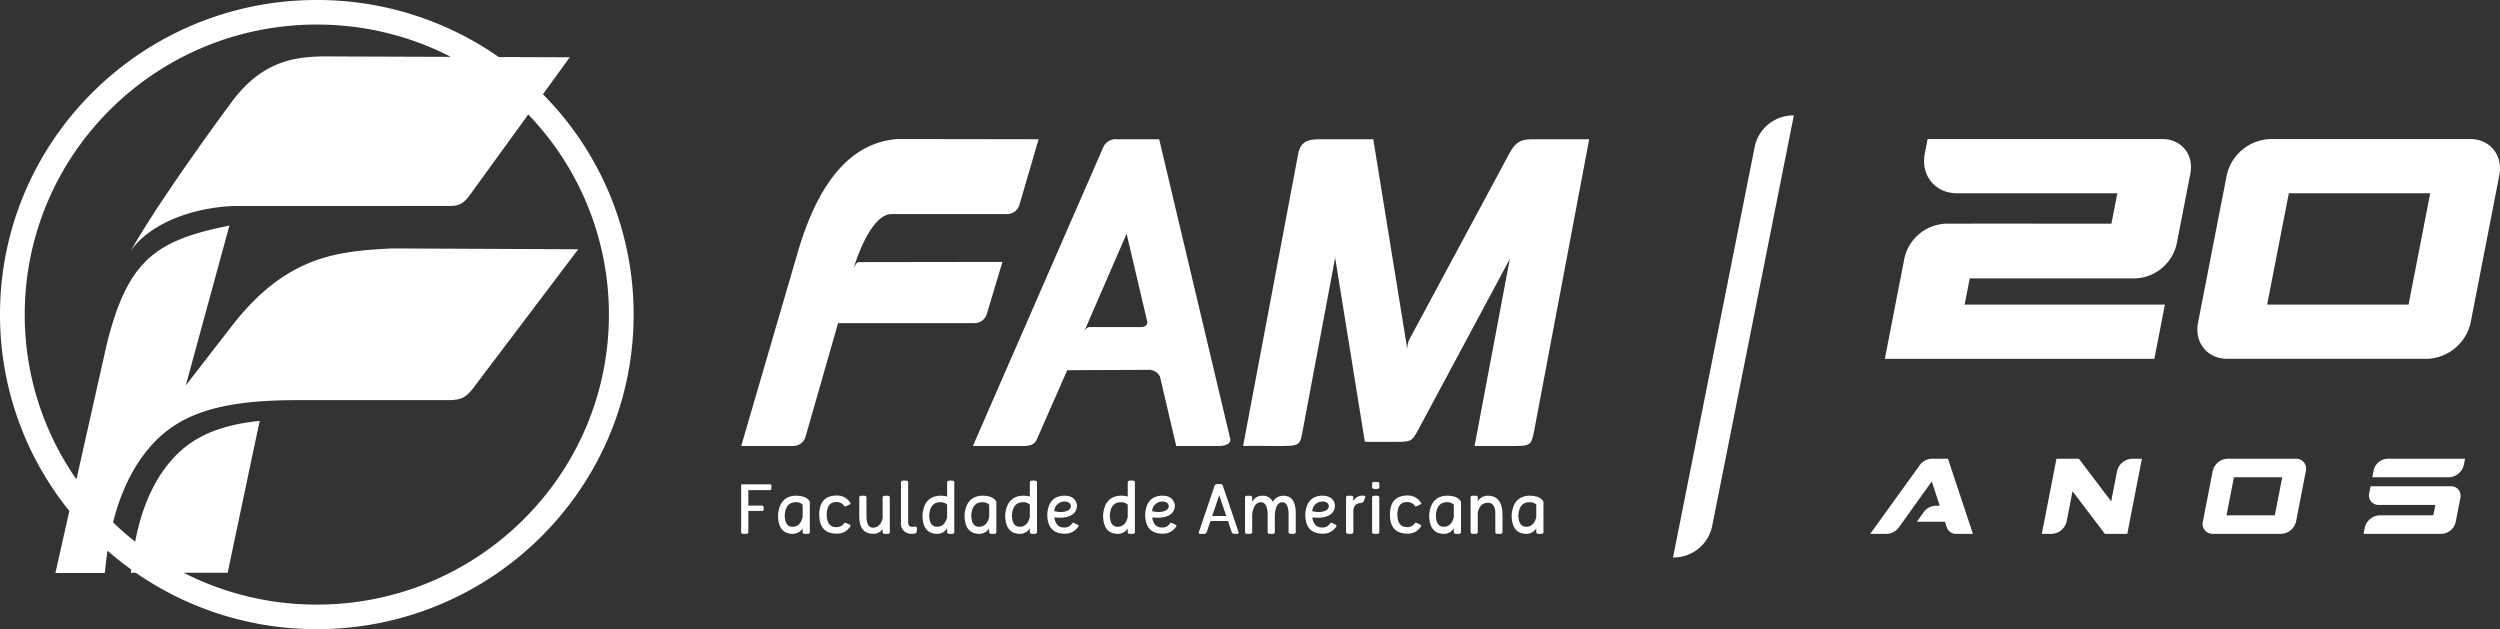 <svg xmlns="http://www.w3.org/2000/svg" xmlns:xlink="http://www.w3.org/1999/xlink" viewBox="0 0 629.262 158.362">
  <rect x="0" y="0" width="629.262" height="158.362" fill="#333333" stroke="none"/>
  <defs>
    <style>
      .cls-1 {
        fill: none;
      }

      .cls-2 {
        clip-path: url(#clip-path);
      }

      .cls-3, .cls-4 {
        fill: #fff;
      }

      .cls-3 {
        fill-rule: evenodd;
      }
    </style>
    <clipPath id="clip-path" transform="translate(-0)">
      <rect class="cls-1" width="629.263" height="158.362"/>
    </clipPath>
  </defs>
  <title>logo-fam</title>
  <g id="Camada_2" data-name="Camada 2">
    <g id="Camada_1-2" data-name="Camada 1">
      <g class="cls-2">
        <path class="cls-3" d="M537.475,70.073a11.15,11.15,0,0,0,10.416-8.735c1.016-5.215,2.413-12.394,3.428-17.608.936-4.811-2.223-8.735-7.035-8.735h-59.096l-.699,3.586c-1.078,5.546,2.562,10.067,8.109,10.067h40.348l-1.491,7.654c-13.929,0-27.791-.039-41.709,0a11.166,11.166,0,0,0-10.408,8.743l-2.261,11.618-.044.226-.077.397-.078.396-.076.393-.076.396-.078.397-.078.396-.075.399-.079.396-.076.397-.078.396-.078.397-.075.392-.077.397-.077.396-.078.399-.077.39-.077.397-.077.398-.078.397-.075.39-.079.398-.076.391-.076.397-.077.393-.076.396-.077.393-.077.396-.076.393-.077.39-.078.398-.075.391-.076.392-.077.392-.076.392h67.831l2.658-13.654h-50.411l1.284-6.59Z" transform="translate(-0)"/>
        <path class="cls-3" d="M560.612,90.316c-5.027,0-8.329-4.1-7.352-9.122q3.611-18.535,7.217-37.073a11.649,11.649,0,0,1,10.901-9.122h50.362c5.027,0,8.329,4.098,7.351,9.122q-3.607,18.536-7.215,37.073a11.652,11.652,0,0,1-10.903,9.122Zm15.495-41.664c-3.265,16.772-1.998,10.264-5.452,28.011h35.591c3.455-17.747,2.186-11.239,5.452-28.011Z" transform="translate(-0)"/>
        <path class="cls-3" d="M451.518,29.054h0l-20.532,103.229a9.891,9.891,0,0,1-9.879,8.033l20.532-103.23a9.893,9.893,0,0,1,9.879-8.032" transform="translate(-0)"/>
        <path class="cls-4" d="M193.853,121.902h-7.304v12.064q.027.409.633.409h.543c.403,0,.614-.136.63-.409v-5.357h3.483c.243,0,.371-.162.39-.488v-.365c-.019-.324-.147-.488-.39-.488h-3.483v-3.893h5.498c.213-.018.319-.201.319-.547v-.463c0-.291-.106-.444-.319-.463" transform="translate(-0)"/>
        <path class="cls-4" d="M200.224,124.768q-3.995.172-4.4,4.853,0,4.755,3.783,4.754a3.019,3.019,0,0,0,2.421-1.366v.957c.019.273.227.409.632.409h.544c.403,0,.614-.136.631-.409v-7.69q-.801-1.509-3.611-1.508m1.804,5.383q-.579,2.43-2.532,2.438-1.969,0-1.969-2.986.247-3.099,2.635-3.187a2.383,2.383,0,0,1,1.866.6Z" transform="translate(-0)"/>
        <path class="cls-4" d="M210.446,126.369a2.25,2.25,0,0,1,2.048.985.214.214,0,0,0,.207.115.652.652,0,0,0,.217-.045l1.029-.478a.252.252,0,0,0,.137-.209.321.321,0,0,0-.043-.158,3.859,3.859,0,0,0-3.595-1.847q-4.217.09-4.235,4.818.02,4.676,4.235,4.764a3.86,3.86,0,0,0,3.595-1.846.328.328,0,0,0,.043-.159.257.257,0,0,0-.137-.21l-1.029-.476a.628.628,0,0,0-.217-.045.215.215,0,0,0-.207.114,2.253,2.253,0,0,1-2.048.983q-2.3,0-2.367-3.125.068-3.179,2.367-3.181" transform="translate(-0)"/>
        <path class="cls-4" d="M223.338,124.778h-.542c-.404,0-.615.137-.631.409v5.346q-.639,2.241-2.43,2.284-1.639,0-1.641-2.936v-4.694c-.017-.272-.228-.409-.63-.409h-.546c-.404,0-.613.137-.631.409v4.729q0,4.431,3.459,4.432a2.707,2.707,0,0,0,2.419-1.193v.811c.016.273.227.409.631.409h.542c.406,0,.614-.136.632-.409v-8.779c-.018-.272-.226-.409-.632-.409" transform="translate(-0)"/>
        <path class="cls-4" d="M230.34,132.519a.133.133,0,0,0-.026.008,1.926,1.926,0,0,1-.682.089q-1.046,0-1.046-1.185v-10.051c-.018-.273-.229-.409-.63-.409h-.548c-.4,0-.611.136-.629.409v10.147a2.546,2.546,0,0,0,2.843,2.821,3.476,3.476,0,0,0,.821-.087c.222-.051.337-.402.355-1.054v-.042q0-.646-.458-.646" transform="translate(-0)"/>
        <path class="cls-4" d="M239.57,120.971h-.543q-.608,0-.633.409v3.598a6.885,6.885,0,0,0-1.805-.21q-3.994.172-4.4,4.853,0,4.755,3.786,4.754a3.017,3.017,0,0,0,2.419-1.366v.957q.025.409.633.409h.543c.402,0,.613-.136.63-.409v-12.586c-.017-.273-.228-.409-.63-.409m-1.176,9.18c-.384,1.62-1.231,2.432-2.532,2.438q-1.972,0-1.969-2.986.249-3.099,2.636-3.187a2.382,2.382,0,0,1,1.865.6Z" transform="translate(-0)"/>
        <path class="cls-4" d="M247.176,124.768q-3.993.172-4.398,4.853,0,4.755,3.785,4.754a3.015,3.015,0,0,0,2.418-1.366v.957q.027.409.633.409h.544c.403,0,.614-.136.629-.409v-7.69q-.8-1.509-3.611-1.508m1.805,5.383q-.576,2.43-2.532,2.438-1.969,0-1.969-2.986.249-3.099,2.636-3.187a2.38,2.38,0,0,1,1.865.6Z" transform="translate(-0)"/>
        <path class="cls-4" d="M260.39,120.971h-.546c-.401,0-.612.136-.629.409v3.598a6.909,6.909,0,0,0-1.806-.21q-3.991.172-4.398,4.853,0,4.755,3.783,4.754a3.023,3.023,0,0,0,2.421-1.366v.957c.017.273.228.409.629.409h.546q.606,0,.631-.409v-12.586q-.026-.409-.631-.409m-1.175,9.18q-.581,2.43-2.534,2.438-1.966,0-1.97-2.986.251-3.099,2.637-3.187a2.387,2.387,0,0,1,1.867.6Z" transform="translate(-0)"/>
        <path class="cls-4" d="M271.34,132.109l-1.03-.478a.685.685,0,0,0-.215-.044.217.217,0,0,0-.208.115,2.193,2.193,0,0,1-2.048,1.071q-2.09,0-2.464-2.543a13.279,13.279,0,0,0,1.566.096q4.053-.191,4.138-3.093-.3-2.421-3.153-2.473-4.045.087-4.322,4.72.021,4.758,4.235,4.842a3.853,3.853,0,0,0,3.596-1.845.326.326,0,0,0,.044-.158.255.255,0,0,0-.139-.21m-3.501-5.879q1.504,0,1.703,1.073v.052q0,.993-1.357,1.366a4.262,4.262,0,0,1-1.149.158,6.684,6.684,0,0,1-1.687-.225,2.606,2.606,0,0,1,2.49-2.424" transform="translate(-0)"/>
        <path class="cls-4" d="M285.029,120.971h-.544c-.404,0-.616.136-.63.409v3.598a6.917,6.917,0,0,0-1.807-.21q-3.993.172-4.399,4.853,0,4.755,3.785,4.754a3.023,3.023,0,0,0,2.421-1.366v.957c.014.273.226.409.63.409h.544c.403,0,.614-.136.63-.409v-12.586c-.016-.273-.227-.409-.63-.409m-1.174,9.18q-.581,2.43-2.534,2.438-1.969,0-1.969-2.986.252-3.099,2.634-3.187a2.389,2.389,0,0,1,1.869.6Z" transform="translate(-0)"/>
        <path class="cls-4" d="M295.98,132.109l-1.03-.478a.68.68,0,0,0-.218-.044.209.209,0,0,0-.204.115,2.201,2.201,0,0,1-2.05,1.071q-2.093,0-2.462-2.543a13.275,13.275,0,0,0,1.565.096q4.054-.191,4.138-3.093-.302-2.421-3.156-2.473-4.037.087-4.32,4.72.02,4.758,4.235,4.842a3.852,3.852,0,0,0,3.595-1.845.318.318,0,0,0,.046-.158.257.257,0,0,0-.139-.21m-3.502-5.879q1.504,0,1.703,1.073v.052q0,.993-1.355,1.366a4.288,4.288,0,0,1-1.151.158,6.696,6.696,0,0,1-1.687-.225,2.607,2.607,0,0,1,2.49-2.424" transform="translate(-0)"/>
        <path class="cls-4" d="M307.794,122.251a.664.664,0,0,0-.242-.313.77.77,0,0,0-.423-.097h-.736a.726.726,0,0,0-.426.123.661.661,0,0,0-.249.287l-3.968,11.715a.876.876,0,0,0-.016.122c0,.19.172.286.511.286h.717a.737.737,0,0,0,.768-.408l.962-2.831h4.389l.959,2.831a.75.75,0,0,0,.777.408h.458c.337,0,.503-.096.503-.286a.701.701,0,0,0-.018-.122Zm-2.68,7.629,1.773-5.233,1.77,5.233Z" transform="translate(-0)"/>
        <path class="cls-4" d="M323.074,124.778a2.964,2.964,0,0,0-2.706,1.558,2.618,2.618,0,0,0-2.568-1.558,2.736,2.736,0,0,0-2.619,1.592v-1.183c-.015-.272-.227-.409-.629-.409h-.547c-.402,0-.613.137-.63.409v8.779c.017.273.228.409.63.409h.547c.402,0,.614-.136.629-.409v-4.652q.484-2.874,2.142-2.891,1.747,0,1.747,3.18v4.363q.027.409.633.409h.544q.605,0,.631-.409v-4.416q.258-3.117,1.892-3.127,1.574,0,1.574,3.18v4.363q.022.409.629.409h.543c.406,0,.615-.136.632-.409v-4.732q0-4.455-3.074-4.456" transform="translate(-0)"/>
        <path class="cls-4" d="M336.279,132.109l-1.028-.478a.68.68,0,0,0-.217-.044.217.217,0,0,0-.207.115,2.197,2.197,0,0,1-2.048,1.071q-2.09,0-2.464-2.543a13.305,13.305,0,0,0,1.566.096q4.053-.191,4.139-3.093-.303-2.421-3.156-2.473-4.039.087-4.321,4.72.019,4.758,4.236,4.842a3.853,3.853,0,0,0,3.595-1.845.315.315,0,0,0,.044-.158.255.255,0,0,0-.139-.21m-3.5-5.879q1.506,0,1.701,1.073v.052c0,.662-.45,1.118-1.355,1.366a4.26,4.26,0,0,1-1.151.158,6.667,6.667,0,0,1-1.684-.225,2.603,2.603,0,0,1,2.489-2.424" transform="translate(-0)"/>
        <path class="cls-4" d="M343.191,124.76a2.547,2.547,0,0,0-2.549,1.437v-1.01c-.016-.273-.227-.409-.629-.409h-.572q-.605,0-.631.409v8.779c.034.273.255.408.656.408h.547c.402,0,.613-.135.629-.408v-5.14q.01-2.116,1.866-2.21a.838.838,0,0,0,.735-.437l.381-.932a.646.646,0,0,0,.035-.181q0-.306-.468-.306" transform="translate(-0)"/>
        <path class="cls-4" d="M346.545,124.778h-.546c-.403,0-.611.137-.628.409v8.779c.017.273.225.409.628.409h.546c.404,0,.616-.136.631-.409v-8.779c-.015-.272-.227-.409-.631-.409" transform="translate(-0)"/>
        <path class="cls-4" d="M346.573,121.303h-.598c-.403,0-.603.147-.603.443v.88c0,.29.2.434.603.434h.598c.409,0,.613-.144.613-.434v-.88c0-.296-.204-.443-.613-.443" transform="translate(-0)"/>
        <path class="cls-4" d="M354.089,126.369a2.253,2.253,0,0,1,2.05.985.209.209,0,0,0,.205.115.678.678,0,0,0,.219-.045l1.025-.478a.248.248,0,0,0,.139-.209.32.32,0,0,0-.042-.158,3.858,3.858,0,0,0-3.596-1.847q-4.216.09-4.233,4.818.015,4.676,4.233,4.764a3.859,3.859,0,0,0,3.596-1.846.326.326,0,0,0,.042-.159.253.253,0,0,0-.139-.21l-1.025-.476a.652.652,0,0,0-.219-.045.209.209,0,0,0-.205.114,2.256,2.256,0,0,1-2.05.983q-2.3,0-2.368-3.125.069-3.179,2.368-3.181" transform="translate(-0)"/>
        <path class="cls-4" d="M364.124,124.768q-3.994.172-4.4,4.853,0,4.755,3.785,4.754a3.022,3.022,0,0,0,2.422-1.366v.957q.025.409.63.409h.543c.405,0,.615-.136.633-.409v-7.69q-.804-1.509-3.613-1.508m1.807,5.383q-.582,2.43-2.532,2.438-1.974,0-1.97-2.986.248-3.099,2.635-3.187a2.391,2.391,0,0,1,1.867.6Z" transform="translate(-0)"/>
        <path class="cls-4" d="M374.382,124.768a3.017,3.017,0,0,0-2.421,1.366v-.947q-.025-.409-.544-.409h-.716c-.347,0-.526.136-.544.409v8.779c.018.273.228.408.631.408h.545c.402,0,.611-.135.628-.408v-4.974c.386-1.619,1.233-2.433,2.532-2.439q1.885,0,1.887,2.735v4.678c.014.273.228.408.63.408h.544c.404,0,.613-.135.632-.408v-4.642h-.019q-.079-4.556-3.785-4.556" transform="translate(-0)"/>
        <path class="cls-4" d="M384.883,124.768q-3.994.172-4.398,4.853,0,4.755,3.785,4.754a3.02,3.02,0,0,0,2.419-1.366v.957c.019.273.227.409.63.409h.548c.401,0,.61-.136.629-.409v-7.69q-.803-1.509-3.613-1.508m1.806,5.383q-.581,2.43-2.533,2.438-1.969,0-1.969-2.986.252-3.099,2.636-3.187a2.387,2.387,0,0,1,1.866.6Z" transform="translate(-0)"/>
        <path class="cls-4" d="M202.758,109.911l8.191-28.578,34.406-.003a3.226,3.226,0,0,0,3.024-2.273l3.941-13.136-35.872.053a1.051,1.051,0,0,0-1,.471c-.097.179-.566,1.026-.566,1.026s3.916-13.589,9.552-13.589h29.093a3.2,3.2,0,0,0,3.036-2.23l4.862-16.603-35.518-.054q-17.277,1.264-25.226,28.909l-14.111,48.354h13.113a3.21,3.21,0,0,0,3.075-2.347" transform="translate(-0)"/>
        <path class="cls-4" d="M309.64,110.39l-17.869-75.34c-.578.006-9.444,0-10.572,0a3.428,3.428,0,0,0-3.517,2.041l-32.8,75.167h12.859c2.549,0,2.988-1.126,3.38-1.999l7.503-17.079,20.254-.088a3.148,3.148,0,0,1,3.086,1.687l4.098,17.479h10.817s3.207,0,2.761-1.868m-22.56-28.069h-12.304s-.541.021-.681.021c-.547,0-1.161.996-1.161.996l10.636-24.509,5.196,22.107c.011.058.269,1.385-1.686,1.385" transform="translate(-0)"/>
        <path class="cls-4" d="M386.771,35.049c-3.229,0-4.938,0-6.86,3.587l-24.821,46.15s-.327.584-.419.773a5.726,5.726,0,0,0-.437,2.38l-8.577-52.89h-12.471c-3.37,0-5.83,0-6.485,4.003l-13.807,73.206c1.613-.057,8.483,0,8.483,0,5.812,0,5.812,0,6.531-3.949l8.158-43.451,7.472,46.352c4.749.009.431.009,4.749.009h2.372c4.646-.009,4.646-.009,6.357-3.119l23.016-42.931-8.877,47.089h8.914c5.297,0,5.297,0,6.123-4.002l13.816-73.207Z" transform="translate(-0)"/>
        <path class="cls-4" d="M136.658,23.726c3.845-5.301,6.751-9.309,6.751-9.309l-17.87-.062A79.762,79.762,0,0,0,79.745,0C35.703,0,0,35.45 0,79.181a78.495,78.495,0,0,0,17.452,49.433l-3.507,15.618h12.419c.134-.904.295-2.927.689-5.622q2.874,2.513,5.984,4.75c-.036.322-.069.593-.098.797h1.227a79.769,79.769,0,0,0,45.579,14.205c44.042,0,79.745-35.451,79.745-79.181a78.636,78.636,0,0,0-22.832-55.455M79.745,152.179a73.634,73.634,0,0,1-33.54-8.022h11.103l6.207-29.506,1.859-8.699c-.04.005-.497.041-1.006.09-9.239,1.111-15.564,3.853-20.345,8.854-6.194,6.476-8.807,15.144-10,21.448a73.394,73.394,0,0,1-5.566-4.867c1.632-6.482,4.634-14.152,10.372-20.153,7.395-7.733,17.991-10.609,36.028-10.609l36.857.003c3.911,0,5.291,0,7.991-3.822l25.839-34.158-46.855-.208c-13.501.706-26.471,1.659-40.321,19.503l-11.61,14.989,10.987-40.241c-18.634,3.71-25.458,8.725-30.758,29.357l-7.748,34.513a72.309,72.309,0,0,1-13.014-41.47c0-40.315,32.916-72.998,73.52-72.998a73.617,73.617,0,0,1,33.743,8.129l-29.044-.101c-8.515-.104-17.769-.005-26.321,11.719,0,0-17.241,23.171-25.195,37.186,4.708-6.768,15.344-10.855,25.9-11.265l53.893-.011h.008c1.899,0,3.452,0,5.306-2.435.001-.002,7.936-10.942,14.93-20.586a72.483,72.483,0,0,1,20.3,50.362c0,40.316-32.917,72.998-73.52,72.998" transform="translate(-0)"/>
        <path class="cls-3" d="M496.593,134.373h-4.142a2.437,2.437,0,0,1-2.462-1.693l-.443-1.361h-7.062l1.661-2.325a3.874,3.874,0,0,1,3.122-1.693h.969l-2-6.13-2.076,2.901h-.001l-2.309,3.229-2.875,4.018-.973,1.361a3.871,3.871,0,0,1-3.12,1.693h-4.143l12.425-17.224a3.872,3.872,0,0,1,3.111-1.679h4.04Z" transform="translate(-0)"/>
        <path class="cls-3" d="M616.88,122.388a2.391,2.391,0,0,1,2.397,2.985c-.348,1.782-.825,4.236-1.172,6.018a3.808,3.808,0,0,1-3.565,2.983h-19.626l.294-1.512a4.024,4.024,0,0,1,3.765-3.153h13.508l.51-2.616c-4.76,0-9.503.014-14.254,0a2.392,2.392,0,0,1-2.393-2.987l.334-1.718Zm-19.764-2.253.34-1.747a3.727,3.727,0,0,1,3.487-2.918h19.523l-.294,1.513a4.026,4.026,0,0,1-3.767,3.152Z" transform="translate(-0)"/>
        <path class="cls-3" d="M535.449,134.373h-5.643l-8.138-10.728-1.475,7.577a4.025,4.025,0,0,1-3.765,3.151h-2.491l3.68-18.903h5.643l8.137,10.726,1.475-7.575a4.025,4.025,0,0,1,3.766-3.151h2.49Z" transform="translate(-0)"/>
        <path class="cls-3" d="M556.992,134.373a2.499,2.499,0,0,1-2.513-3.117q1.234-6.335,2.466-12.669a3.981,3.981,0,0,1,3.727-3.117h17.209a2.498,2.498,0,0,1,2.511,3.117q-1.233,6.336-2.465,12.669a3.981,3.981,0,0,1-3.726,3.117Zm5.294-14.237c-1.115,5.731-.682,3.507-1.862,9.571h12.162c1.18-6.064.747-3.84,1.863-9.571Z" transform="translate(-0)"/>
      </g>
    </g>
  </g>
</svg>
